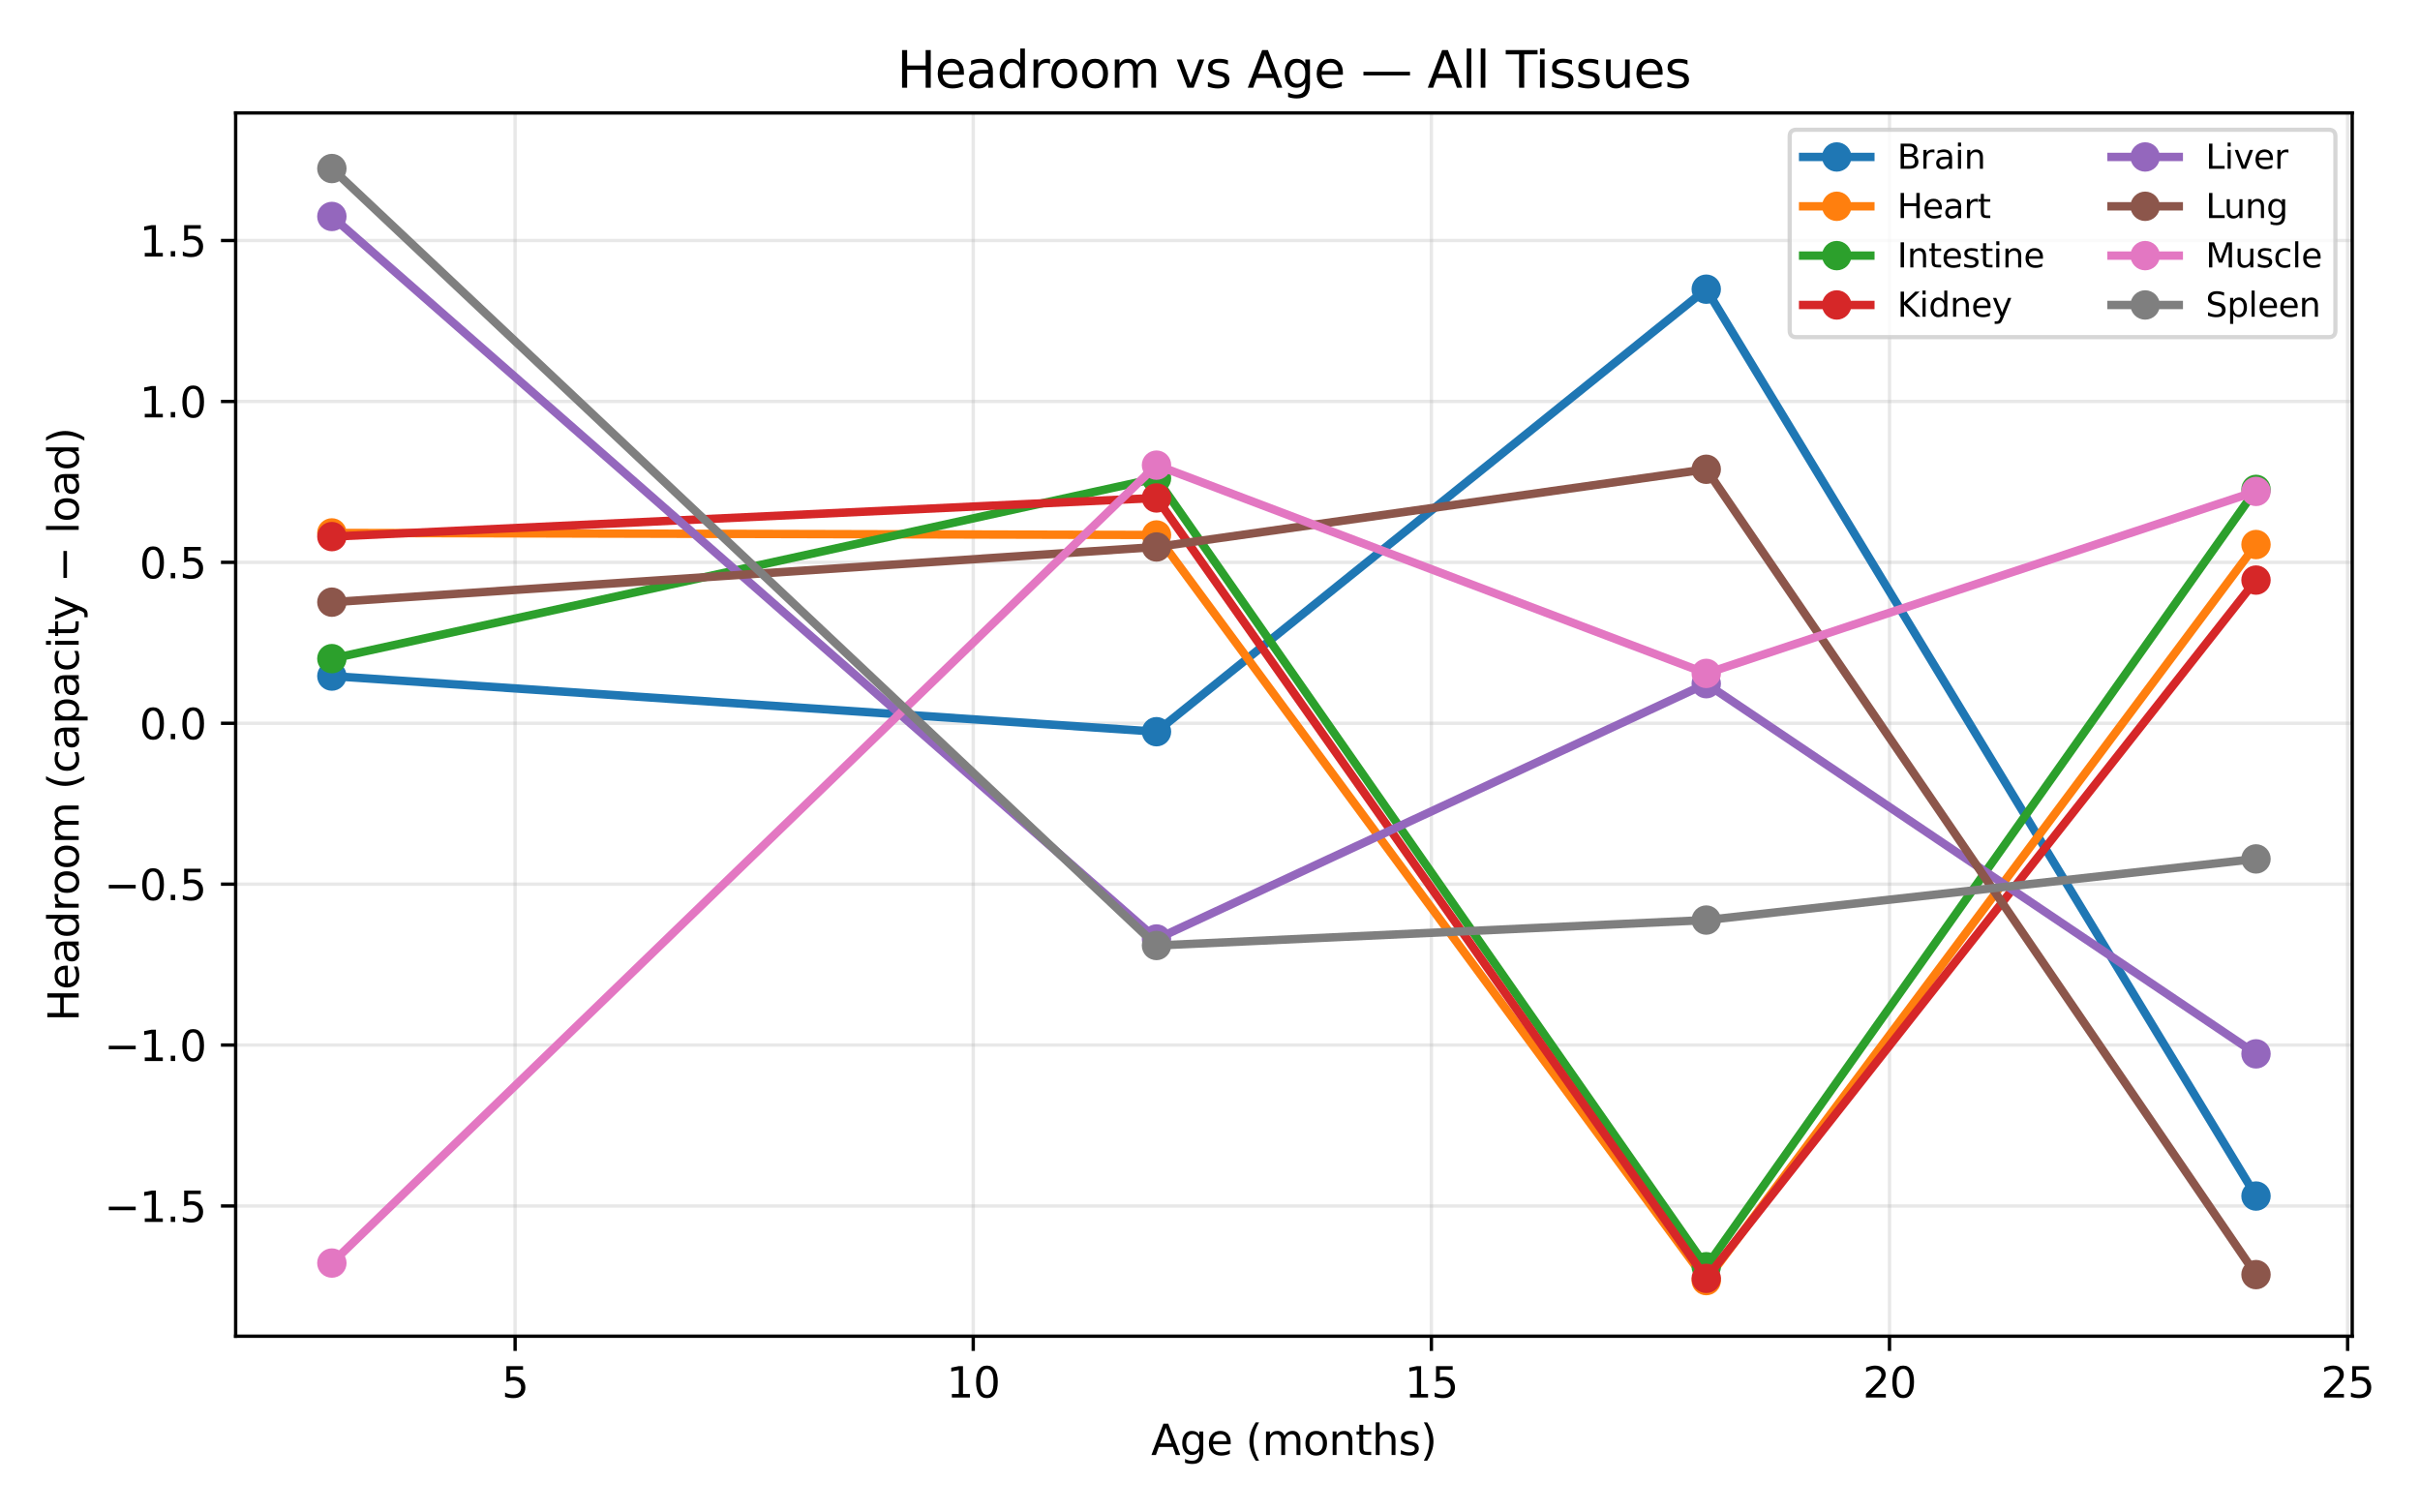 <?xml version="1.0" encoding="utf-8" standalone="no"?>
<!DOCTYPE svg PUBLIC "-//W3C//DTD SVG 1.1//EN"
  "http://www.w3.org/Graphics/SVG/1.1/DTD/svg11.dtd">
<svg xmlns:xlink="http://www.w3.org/1999/xlink" width="576pt" height="360pt" viewBox="0 0 576 360" xmlns="http://www.w3.org/2000/svg" version="1.1">
 <defs>
  <style type="text/css">*{stroke-linejoin: round; stroke-linecap: butt}</style>
 </defs>
 <g id="figure_1">
  <g id="patch_1">
   <path d="M 0 360 
L 576 360 
L 576 0 
L 0 0 
z
" style="fill: #ffffff"/>
  </g>
  <g id="axes_1">
   <g id="patch_2">
    <path d="M 56.09 318.04 
L 559.866 318.04 
L 559.866 26.88 
L 56.09 26.88 
z
" style="fill: #ffffff"/>
   </g>
   <g id="matplotlib.axis_1">
    <g id="xtick_1">
     <g id="line2d_1">
      <path d="M 122.606 318.04 
L 122.606 26.88 
" clip-path="url(#p815ab20f90)" style="fill: none; stroke: #b0b0b0; stroke-opacity: 0.3; stroke-width: 0.8; stroke-linecap: square"/>
     </g>
     <g id="line2d_2">
      <defs>
       <path id="m8feab814a3" d="M 0 0 
L 0 3.5 
" style="stroke: #000000; stroke-width: 0.8"/>
      </defs>
      <g>
       <use xlink:href="#m8feab814a3" x="122.606" y="318.04" style="stroke: #000000; stroke-width: 0.8"/>
      </g>
     </g>
     <g id="text_1">
      <!-- 5 -->
      <g transform="translate(119.425 332.638) scale(0.1 -0.1)">
       <defs>
        <path id="DejaVuSans-35" d="M 691 4666 
L 3169 4666 
L 3169 4134 
L 1269 4134 
L 1269 2991 
Q 1406 3038 1543 3061 
Q 1681 3084 1819 3084 
Q 2600 3084 3056 2656 
Q 3513 2228 3513 1497 
Q 3513 744 3044 326 
Q 2575 -91 1722 -91 
Q 1428 -91 1123 -41 
Q 819 9 494 109 
L 494 744 
Q 775 591 1075 516 
Q 1375 441 1709 441 
Q 2250 441 2565 725 
Q 2881 1009 2881 1497 
Q 2881 1984 2565 2268 
Q 2250 2553 1709 2553 
Q 1456 2553 1204 2497 
Q 953 2441 691 2322 
L 691 4666 
z
" transform="scale(0.016)"/>
       </defs>
       <use xlink:href="#DejaVuSans-35"/>
      </g>
     </g>
    </g>
    <g id="xtick_2">
     <g id="line2d_3">
      <path d="M 231.648 318.04 
L 231.648 26.88 
" clip-path="url(#p815ab20f90)" style="fill: none; stroke: #b0b0b0; stroke-opacity: 0.3; stroke-width: 0.8; stroke-linecap: square"/>
     </g>
     <g id="line2d_4">
      <g>
       <use xlink:href="#m8feab814a3" x="231.648" y="318.04" style="stroke: #000000; stroke-width: 0.8"/>
      </g>
     </g>
     <g id="text_2">
      <!-- 10 -->
      <g transform="translate(225.286 332.638) scale(0.1 -0.1)">
       <defs>
        <path id="DejaVuSans-31" d="M 794 531 
L 1825 531 
L 1825 4091 
L 703 3866 
L 703 4441 
L 1819 4666 
L 2450 4666 
L 2450 531 
L 3481 531 
L 3481 0 
L 794 0 
L 794 531 
z
" transform="scale(0.016)"/>
        <path id="DejaVuSans-30" d="M 2034 4250 
Q 1547 4250 1301 3770 
Q 1056 3291 1056 2328 
Q 1056 1369 1301 889 
Q 1547 409 2034 409 
Q 2525 409 2770 889 
Q 3016 1369 3016 2328 
Q 3016 3291 2770 3770 
Q 2525 4250 2034 4250 
z
M 2034 4750 
Q 2819 4750 3233 4129 
Q 3647 3509 3647 2328 
Q 3647 1150 3233 529 
Q 2819 -91 2034 -91 
Q 1250 -91 836 529 
Q 422 1150 422 2328 
Q 422 3509 836 4129 
Q 1250 4750 2034 4750 
z
" transform="scale(0.016)"/>
       </defs>
       <use xlink:href="#DejaVuSans-31"/>
       <use xlink:href="#DejaVuSans-30" transform="translate(63.623 0)"/>
      </g>
     </g>
    </g>
    <g id="xtick_3">
     <g id="line2d_5">
      <path d="M 340.691 318.04 
L 340.691 26.88 
" clip-path="url(#p815ab20f90)" style="fill: none; stroke: #b0b0b0; stroke-opacity: 0.3; stroke-width: 0.8; stroke-linecap: square"/>
     </g>
     <g id="line2d_6">
      <g>
       <use xlink:href="#m8feab814a3" x="340.691" y="318.04" style="stroke: #000000; stroke-width: 0.8"/>
      </g>
     </g>
     <g id="text_3">
      <!-- 15 -->
      <g transform="translate(334.328 332.638) scale(0.1 -0.1)">
       <use xlink:href="#DejaVuSans-31"/>
       <use xlink:href="#DejaVuSans-35" transform="translate(63.623 0)"/>
      </g>
     </g>
    </g>
    <g id="xtick_4">
     <g id="line2d_7">
      <path d="M 449.733 318.04 
L 449.733 26.88 
" clip-path="url(#p815ab20f90)" style="fill: none; stroke: #b0b0b0; stroke-opacity: 0.3; stroke-width: 0.8; stroke-linecap: square"/>
     </g>
     <g id="line2d_8">
      <g>
       <use xlink:href="#m8feab814a3" x="449.733" y="318.04" style="stroke: #000000; stroke-width: 0.8"/>
      </g>
     </g>
     <g id="text_4">
      <!-- 20 -->
      <g transform="translate(443.371 332.638) scale(0.1 -0.1)">
       <defs>
        <path id="DejaVuSans-32" d="M 1228 531 
L 3431 531 
L 3431 0 
L 469 0 
L 469 531 
Q 828 903 1448 1529 
Q 2069 2156 2228 2338 
Q 2531 2678 2651 2914 
Q 2772 3150 2772 3378 
Q 2772 3750 2511 3984 
Q 2250 4219 1831 4219 
Q 1534 4219 1204 4116 
Q 875 4013 500 3803 
L 500 4441 
Q 881 4594 1212 4672 
Q 1544 4750 1819 4750 
Q 2544 4750 2975 4387 
Q 3406 4025 3406 3419 
Q 3406 3131 3298 2873 
Q 3191 2616 2906 2266 
Q 2828 2175 2409 1742 
Q 1991 1309 1228 531 
z
" transform="scale(0.016)"/>
       </defs>
       <use xlink:href="#DejaVuSans-32"/>
       <use xlink:href="#DejaVuSans-30" transform="translate(63.623 0)"/>
      </g>
     </g>
    </g>
    <g id="xtick_5">
     <g id="line2d_9">
      <path d="M 558.776 318.04 
L 558.776 26.88 
" clip-path="url(#p815ab20f90)" style="fill: none; stroke: #b0b0b0; stroke-opacity: 0.3; stroke-width: 0.8; stroke-linecap: square"/>
     </g>
     <g id="line2d_10">
      <g>
       <use xlink:href="#m8feab814a3" x="558.776" y="318.04" style="stroke: #000000; stroke-width: 0.8"/>
      </g>
     </g>
     <g id="text_5">
      <!-- 25 -->
      <g transform="translate(552.413 332.638) scale(0.1 -0.1)">
       <use xlink:href="#DejaVuSans-32"/>
       <use xlink:href="#DejaVuSans-35" transform="translate(63.623 0)"/>
      </g>
     </g>
    </g>
    <g id="text_6">
     <!-- Age (months) -->
     <g transform="translate(273.984 346.317) scale(0.1 -0.1)">
      <defs>
       <path id="DejaVuSans-41" d="M 2188 4044 
L 1331 1722 
L 3047 1722 
L 2188 4044 
z
M 1831 4666 
L 2547 4666 
L 4325 0 
L 3669 0 
L 3244 1197 
L 1141 1197 
L 716 0 
L 50 0 
L 1831 4666 
z
" transform="scale(0.016)"/>
       <path id="DejaVuSans-67" d="M 2906 1791 
Q 2906 2416 2648 2759 
Q 2391 3103 1925 3103 
Q 1463 3103 1205 2759 
Q 947 2416 947 1791 
Q 947 1169 1205 825 
Q 1463 481 1925 481 
Q 2391 481 2648 825 
Q 2906 1169 2906 1791 
z
M 3481 434 
Q 3481 -459 3084 -895 
Q 2688 -1331 1869 -1331 
Q 1566 -1331 1297 -1286 
Q 1028 -1241 775 -1147 
L 775 -588 
Q 1028 -725 1275 -790 
Q 1522 -856 1778 -856 
Q 2344 -856 2625 -561 
Q 2906 -266 2906 331 
L 2906 616 
Q 2728 306 2450 153 
Q 2172 0 1784 0 
Q 1141 0 747 490 
Q 353 981 353 1791 
Q 353 2603 747 3093 
Q 1141 3584 1784 3584 
Q 2172 3584 2450 3431 
Q 2728 3278 2906 2969 
L 2906 3500 
L 3481 3500 
L 3481 434 
z
" transform="scale(0.016)"/>
       <path id="DejaVuSans-65" d="M 3597 1894 
L 3597 1613 
L 953 1613 
Q 991 1019 1311 708 
Q 1631 397 2203 397 
Q 2534 397 2845 478 
Q 3156 559 3463 722 
L 3463 178 
Q 3153 47 2828 -22 
Q 2503 -91 2169 -91 
Q 1331 -91 842 396 
Q 353 884 353 1716 
Q 353 2575 817 3079 
Q 1281 3584 2069 3584 
Q 2775 3584 3186 3129 
Q 3597 2675 3597 1894 
z
M 3022 2063 
Q 3016 2534 2758 2815 
Q 2500 3097 2075 3097 
Q 1594 3097 1305 2825 
Q 1016 2553 972 2059 
L 3022 2063 
z
" transform="scale(0.016)"/>
       <path id="DejaVuSans-20" transform="scale(0.016)"/>
       <path id="DejaVuSans-28" d="M 1984 4856 
Q 1566 4138 1362 3434 
Q 1159 2731 1159 2009 
Q 1159 1288 1364 580 
Q 1569 -128 1984 -844 
L 1484 -844 
Q 1016 -109 783 600 
Q 550 1309 550 2009 
Q 550 2706 781 3412 
Q 1013 4119 1484 4856 
L 1984 4856 
z
" transform="scale(0.016)"/>
       <path id="DejaVuSans-6d" d="M 3328 2828 
Q 3544 3216 3844 3400 
Q 4144 3584 4550 3584 
Q 5097 3584 5394 3201 
Q 5691 2819 5691 2113 
L 5691 0 
L 5113 0 
L 5113 2094 
Q 5113 2597 4934 2840 
Q 4756 3084 4391 3084 
Q 3944 3084 3684 2787 
Q 3425 2491 3425 1978 
L 3425 0 
L 2847 0 
L 2847 2094 
Q 2847 2600 2669 2842 
Q 2491 3084 2119 3084 
Q 1678 3084 1418 2786 
Q 1159 2488 1159 1978 
L 1159 0 
L 581 0 
L 581 3500 
L 1159 3500 
L 1159 2956 
Q 1356 3278 1631 3431 
Q 1906 3584 2284 3584 
Q 2666 3584 2933 3390 
Q 3200 3197 3328 2828 
z
" transform="scale(0.016)"/>
       <path id="DejaVuSans-6f" d="M 1959 3097 
Q 1497 3097 1228 2736 
Q 959 2375 959 1747 
Q 959 1119 1226 758 
Q 1494 397 1959 397 
Q 2419 397 2687 759 
Q 2956 1122 2956 1747 
Q 2956 2369 2687 2733 
Q 2419 3097 1959 3097 
z
M 1959 3584 
Q 2709 3584 3137 3096 
Q 3566 2609 3566 1747 
Q 3566 888 3137 398 
Q 2709 -91 1959 -91 
Q 1206 -91 779 398 
Q 353 888 353 1747 
Q 353 2609 779 3096 
Q 1206 3584 1959 3584 
z
" transform="scale(0.016)"/>
       <path id="DejaVuSans-6e" d="M 3513 2113 
L 3513 0 
L 2938 0 
L 2938 2094 
Q 2938 2591 2744 2837 
Q 2550 3084 2163 3084 
Q 1697 3084 1428 2787 
Q 1159 2491 1159 1978 
L 1159 0 
L 581 0 
L 581 3500 
L 1159 3500 
L 1159 2956 
Q 1366 3272 1645 3428 
Q 1925 3584 2291 3584 
Q 2894 3584 3203 3211 
Q 3513 2838 3513 2113 
z
" transform="scale(0.016)"/>
       <path id="DejaVuSans-74" d="M 1172 4494 
L 1172 3500 
L 2356 3500 
L 2356 3053 
L 1172 3053 
L 1172 1153 
Q 1172 725 1289 603 
Q 1406 481 1766 481 
L 2356 481 
L 2356 0 
L 1766 0 
Q 1100 0 847 248 
Q 594 497 594 1153 
L 594 3053 
L 172 3053 
L 172 3500 
L 594 3500 
L 594 4494 
L 1172 4494 
z
" transform="scale(0.016)"/>
       <path id="DejaVuSans-68" d="M 3513 2113 
L 3513 0 
L 2938 0 
L 2938 2094 
Q 2938 2591 2744 2837 
Q 2550 3084 2163 3084 
Q 1697 3084 1428 2787 
Q 1159 2491 1159 1978 
L 1159 0 
L 581 0 
L 581 4863 
L 1159 4863 
L 1159 2956 
Q 1366 3272 1645 3428 
Q 1925 3584 2291 3584 
Q 2894 3584 3203 3211 
Q 3513 2838 3513 2113 
z
" transform="scale(0.016)"/>
       <path id="DejaVuSans-73" d="M 2834 3397 
L 2834 2853 
Q 2591 2978 2328 3040 
Q 2066 3103 1784 3103 
Q 1356 3103 1142 2972 
Q 928 2841 928 2578 
Q 928 2378 1081 2264 
Q 1234 2150 1697 2047 
L 1894 2003 
Q 2506 1872 2764 1633 
Q 3022 1394 3022 966 
Q 3022 478 2636 193 
Q 2250 -91 1575 -91 
Q 1294 -91 989 -36 
Q 684 19 347 128 
L 347 722 
Q 666 556 975 473 
Q 1284 391 1588 391 
Q 1994 391 2212 530 
Q 2431 669 2431 922 
Q 2431 1156 2273 1281 
Q 2116 1406 1581 1522 
L 1381 1569 
Q 847 1681 609 1914 
Q 372 2147 372 2553 
Q 372 3047 722 3315 
Q 1072 3584 1716 3584 
Q 2034 3584 2315 3537 
Q 2597 3491 2834 3397 
z
" transform="scale(0.016)"/>
       <path id="DejaVuSans-29" d="M 513 4856 
L 1013 4856 
Q 1481 4119 1714 3412 
Q 1947 2706 1947 2009 
Q 1947 1309 1714 600 
Q 1481 -109 1013 -844 
L 513 -844 
Q 928 -128 1133 580 
Q 1338 1288 1338 2009 
Q 1338 2731 1133 3434 
Q 928 4138 513 4856 
z
" transform="scale(0.016)"/>
      </defs>
      <use xlink:href="#DejaVuSans-41"/>
      <use xlink:href="#DejaVuSans-67" transform="translate(68.408 0)"/>
      <use xlink:href="#DejaVuSans-65" transform="translate(131.885 0)"/>
      <use xlink:href="#DejaVuSans-20" transform="translate(193.408 0)"/>
      <use xlink:href="#DejaVuSans-28" transform="translate(225.195 0)"/>
      <use xlink:href="#DejaVuSans-6d" transform="translate(264.209 0)"/>
      <use xlink:href="#DejaVuSans-6f" transform="translate(361.621 0)"/>
      <use xlink:href="#DejaVuSans-6e" transform="translate(422.803 0)"/>
      <use xlink:href="#DejaVuSans-74" transform="translate(486.182 0)"/>
      <use xlink:href="#DejaVuSans-68" transform="translate(525.391 0)"/>
      <use xlink:href="#DejaVuSans-73" transform="translate(588.77 0)"/>
      <use xlink:href="#DejaVuSans-29" transform="translate(640.869 0)"/>
     </g>
    </g>
   </g>
   <g id="matplotlib.axis_2">
    <g id="ytick_1">
     <g id="line2d_11">
      <path d="M 56.09 287.043 
L 559.866 287.043 
" clip-path="url(#p815ab20f90)" style="fill: none; stroke: #b0b0b0; stroke-opacity: 0.3; stroke-width: 0.8; stroke-linecap: square"/>
     </g>
     <g id="line2d_12">
      <defs>
       <path id="m277695965d" d="M 0 0 
L -3.5 0 
" style="stroke: #000000; stroke-width: 0.8"/>
      </defs>
      <g>
       <use xlink:href="#m277695965d" x="56.09" y="287.043" style="stroke: #000000; stroke-width: 0.8"/>
      </g>
     </g>
     <g id="text_7">
      <!-- −1.5 -->
      <g transform="translate(24.807 290.843) scale(0.1 -0.1)">
       <defs>
        <path id="DejaVuSans-2212" d="M 678 2272 
L 4684 2272 
L 4684 1741 
L 678 1741 
L 678 2272 
z
" transform="scale(0.016)"/>
        <path id="DejaVuSans-2e" d="M 684 794 
L 1344 794 
L 1344 0 
L 684 0 
L 684 794 
z
" transform="scale(0.016)"/>
       </defs>
       <use xlink:href="#DejaVuSans-2212"/>
       <use xlink:href="#DejaVuSans-31" transform="translate(83.789 0)"/>
       <use xlink:href="#DejaVuSans-2e" transform="translate(147.412 0)"/>
       <use xlink:href="#DejaVuSans-35" transform="translate(179.199 0)"/>
      </g>
     </g>
    </g>
    <g id="ytick_2">
     <g id="line2d_13">
      <path d="M 56.09 248.745 
L 559.866 248.745 
" clip-path="url(#p815ab20f90)" style="fill: none; stroke: #b0b0b0; stroke-opacity: 0.3; stroke-width: 0.8; stroke-linecap: square"/>
     </g>
     <g id="line2d_14">
      <g>
       <use xlink:href="#m277695965d" x="56.09" y="248.745" style="stroke: #000000; stroke-width: 0.8"/>
      </g>
     </g>
     <g id="text_8">
      <!-- −1.0 -->
      <g transform="translate(24.807 252.544) scale(0.1 -0.1)">
       <use xlink:href="#DejaVuSans-2212"/>
       <use xlink:href="#DejaVuSans-31" transform="translate(83.789 0)"/>
       <use xlink:href="#DejaVuSans-2e" transform="translate(147.412 0)"/>
       <use xlink:href="#DejaVuSans-30" transform="translate(179.199 0)"/>
      </g>
     </g>
    </g>
    <g id="ytick_3">
     <g id="line2d_15">
      <path d="M 56.09 210.447 
L 559.866 210.447 
" clip-path="url(#p815ab20f90)" style="fill: none; stroke: #b0b0b0; stroke-opacity: 0.3; stroke-width: 0.8; stroke-linecap: square"/>
     </g>
     <g id="line2d_16">
      <g>
       <use xlink:href="#m277695965d" x="56.09" y="210.447" style="stroke: #000000; stroke-width: 0.8"/>
      </g>
     </g>
     <g id="text_9">
      <!-- −0.5 -->
      <g transform="translate(24.807 214.246) scale(0.1 -0.1)">
       <use xlink:href="#DejaVuSans-2212"/>
       <use xlink:href="#DejaVuSans-30" transform="translate(83.789 0)"/>
       <use xlink:href="#DejaVuSans-2e" transform="translate(147.412 0)"/>
       <use xlink:href="#DejaVuSans-35" transform="translate(179.199 0)"/>
      </g>
     </g>
    </g>
    <g id="ytick_4">
     <g id="line2d_17">
      <path d="M 56.09 172.148 
L 559.866 172.148 
" clip-path="url(#p815ab20f90)" style="fill: none; stroke: #b0b0b0; stroke-opacity: 0.3; stroke-width: 0.8; stroke-linecap: square"/>
     </g>
     <g id="line2d_18">
      <g>
       <use xlink:href="#m277695965d" x="56.09" y="172.148" style="stroke: #000000; stroke-width: 0.8"/>
      </g>
     </g>
     <g id="text_10">
      <!-- 0.0 -->
      <g transform="translate(33.187 175.948) scale(0.1 -0.1)">
       <use xlink:href="#DejaVuSans-30"/>
       <use xlink:href="#DejaVuSans-2e" transform="translate(63.623 0)"/>
       <use xlink:href="#DejaVuSans-30" transform="translate(95.41 0)"/>
      </g>
     </g>
    </g>
    <g id="ytick_5">
     <g id="line2d_19">
      <path d="M 56.09 133.85 
L 559.866 133.85 
" clip-path="url(#p815ab20f90)" style="fill: none; stroke: #b0b0b0; stroke-opacity: 0.3; stroke-width: 0.8; stroke-linecap: square"/>
     </g>
     <g id="line2d_20">
      <g>
       <use xlink:href="#m277695965d" x="56.09" y="133.85" style="stroke: #000000; stroke-width: 0.8"/>
      </g>
     </g>
     <g id="text_11">
      <!-- 0.5 -->
      <g transform="translate(33.187 137.649) scale(0.1 -0.1)">
       <use xlink:href="#DejaVuSans-30"/>
       <use xlink:href="#DejaVuSans-2e" transform="translate(63.623 0)"/>
       <use xlink:href="#DejaVuSans-35" transform="translate(95.41 0)"/>
      </g>
     </g>
    </g>
    <g id="ytick_6">
     <g id="line2d_21">
      <path d="M 56.09 95.552 
L 559.866 95.552 
" clip-path="url(#p815ab20f90)" style="fill: none; stroke: #b0b0b0; stroke-opacity: 0.3; stroke-width: 0.8; stroke-linecap: square"/>
     </g>
     <g id="line2d_22">
      <g>
       <use xlink:href="#m277695965d" x="56.09" y="95.552" style="stroke: #000000; stroke-width: 0.8"/>
      </g>
     </g>
     <g id="text_12">
      <!-- 1.0 -->
      <g transform="translate(33.187 99.351) scale(0.1 -0.1)">
       <use xlink:href="#DejaVuSans-31"/>
       <use xlink:href="#DejaVuSans-2e" transform="translate(63.623 0)"/>
       <use xlink:href="#DejaVuSans-30" transform="translate(95.41 0)"/>
      </g>
     </g>
    </g>
    <g id="ytick_7">
     <g id="line2d_23">
      <path d="M 56.09 57.253 
L 559.866 57.253 
" clip-path="url(#p815ab20f90)" style="fill: none; stroke: #b0b0b0; stroke-opacity: 0.3; stroke-width: 0.8; stroke-linecap: square"/>
     </g>
     <g id="line2d_24">
      <g>
       <use xlink:href="#m277695965d" x="56.09" y="57.253" style="stroke: #000000; stroke-width: 0.8"/>
      </g>
     </g>
     <g id="text_13">
      <!-- 1.5 -->
      <g transform="translate(33.187 61.052) scale(0.1 -0.1)">
       <use xlink:href="#DejaVuSans-31"/>
       <use xlink:href="#DejaVuSans-2e" transform="translate(63.623 0)"/>
       <use xlink:href="#DejaVuSans-35" transform="translate(95.41 0)"/>
      </g>
     </g>
    </g>
    <g id="text_14">
     <!-- Headroom (capacity − load) -->
     <g transform="translate(18.727 243.122) rotate(-90) scale(0.1 -0.1)">
      <defs>
       <path id="DejaVuSans-48" d="M 628 4666 
L 1259 4666 
L 1259 2753 
L 3553 2753 
L 3553 4666 
L 4184 4666 
L 4184 0 
L 3553 0 
L 3553 2222 
L 1259 2222 
L 1259 0 
L 628 0 
L 628 4666 
z
" transform="scale(0.016)"/>
       <path id="DejaVuSans-61" d="M 2194 1759 
Q 1497 1759 1228 1600 
Q 959 1441 959 1056 
Q 959 750 1161 570 
Q 1363 391 1709 391 
Q 2188 391 2477 730 
Q 2766 1069 2766 1631 
L 2766 1759 
L 2194 1759 
z
M 3341 1997 
L 3341 0 
L 2766 0 
L 2766 531 
Q 2569 213 2275 61 
Q 1981 -91 1556 -91 
Q 1019 -91 701 211 
Q 384 513 384 1019 
Q 384 1609 779 1909 
Q 1175 2209 1959 2209 
L 2766 2209 
L 2766 2266 
Q 2766 2663 2505 2880 
Q 2244 3097 1772 3097 
Q 1472 3097 1187 3025 
Q 903 2953 641 2809 
L 641 3341 
Q 956 3463 1253 3523 
Q 1550 3584 1831 3584 
Q 2591 3584 2966 3190 
Q 3341 2797 3341 1997 
z
" transform="scale(0.016)"/>
       <path id="DejaVuSans-64" d="M 2906 2969 
L 2906 4863 
L 3481 4863 
L 3481 0 
L 2906 0 
L 2906 525 
Q 2725 213 2448 61 
Q 2172 -91 1784 -91 
Q 1150 -91 751 415 
Q 353 922 353 1747 
Q 353 2572 751 3078 
Q 1150 3584 1784 3584 
Q 2172 3584 2448 3432 
Q 2725 3281 2906 2969 
z
M 947 1747 
Q 947 1113 1208 752 
Q 1469 391 1925 391 
Q 2381 391 2643 752 
Q 2906 1113 2906 1747 
Q 2906 2381 2643 2742 
Q 2381 3103 1925 3103 
Q 1469 3103 1208 2742 
Q 947 2381 947 1747 
z
" transform="scale(0.016)"/>
       <path id="DejaVuSans-72" d="M 2631 2963 
Q 2534 3019 2420 3045 
Q 2306 3072 2169 3072 
Q 1681 3072 1420 2755 
Q 1159 2438 1159 1844 
L 1159 0 
L 581 0 
L 581 3500 
L 1159 3500 
L 1159 2956 
Q 1341 3275 1631 3429 
Q 1922 3584 2338 3584 
Q 2397 3584 2469 3576 
Q 2541 3569 2628 3553 
L 2631 2963 
z
" transform="scale(0.016)"/>
       <path id="DejaVuSans-63" d="M 3122 3366 
L 3122 2828 
Q 2878 2963 2633 3030 
Q 2388 3097 2138 3097 
Q 1578 3097 1268 2742 
Q 959 2388 959 1747 
Q 959 1106 1268 751 
Q 1578 397 2138 397 
Q 2388 397 2633 464 
Q 2878 531 3122 666 
L 3122 134 
Q 2881 22 2623 -34 
Q 2366 -91 2075 -91 
Q 1284 -91 818 406 
Q 353 903 353 1747 
Q 353 2603 823 3093 
Q 1294 3584 2113 3584 
Q 2378 3584 2631 3529 
Q 2884 3475 3122 3366 
z
" transform="scale(0.016)"/>
       <path id="DejaVuSans-70" d="M 1159 525 
L 1159 -1331 
L 581 -1331 
L 581 3500 
L 1159 3500 
L 1159 2969 
Q 1341 3281 1617 3432 
Q 1894 3584 2278 3584 
Q 2916 3584 3314 3078 
Q 3713 2572 3713 1747 
Q 3713 922 3314 415 
Q 2916 -91 2278 -91 
Q 1894 -91 1617 61 
Q 1341 213 1159 525 
z
M 3116 1747 
Q 3116 2381 2855 2742 
Q 2594 3103 2138 3103 
Q 1681 3103 1420 2742 
Q 1159 2381 1159 1747 
Q 1159 1113 1420 752 
Q 1681 391 2138 391 
Q 2594 391 2855 752 
Q 3116 1113 3116 1747 
z
" transform="scale(0.016)"/>
       <path id="DejaVuSans-69" d="M 603 3500 
L 1178 3500 
L 1178 0 
L 603 0 
L 603 3500 
z
M 603 4863 
L 1178 4863 
L 1178 4134 
L 603 4134 
L 603 4863 
z
" transform="scale(0.016)"/>
       <path id="DejaVuSans-79" d="M 2059 -325 
Q 1816 -950 1584 -1140 
Q 1353 -1331 966 -1331 
L 506 -1331 
L 506 -850 
L 844 -850 
Q 1081 -850 1212 -737 
Q 1344 -625 1503 -206 
L 1606 56 
L 191 3500 
L 800 3500 
L 1894 763 
L 2988 3500 
L 3597 3500 
L 2059 -325 
z
" transform="scale(0.016)"/>
       <path id="DejaVuSans-6c" d="M 603 4863 
L 1178 4863 
L 1178 0 
L 603 0 
L 603 4863 
z
" transform="scale(0.016)"/>
      </defs>
      <use xlink:href="#DejaVuSans-48"/>
      <use xlink:href="#DejaVuSans-65" transform="translate(75.195 0)"/>
      <use xlink:href="#DejaVuSans-61" transform="translate(136.719 0)"/>
      <use xlink:href="#DejaVuSans-64" transform="translate(197.998 0)"/>
      <use xlink:href="#DejaVuSans-72" transform="translate(261.475 0)"/>
      <use xlink:href="#DejaVuSans-6f" transform="translate(300.338 0)"/>
      <use xlink:href="#DejaVuSans-6f" transform="translate(361.52 0)"/>
      <use xlink:href="#DejaVuSans-6d" transform="translate(422.701 0)"/>
      <use xlink:href="#DejaVuSans-20" transform="translate(520.113 0)"/>
      <use xlink:href="#DejaVuSans-28" transform="translate(551.9 0)"/>
      <use xlink:href="#DejaVuSans-63" transform="translate(590.914 0)"/>
      <use xlink:href="#DejaVuSans-61" transform="translate(645.895 0)"/>
      <use xlink:href="#DejaVuSans-70" transform="translate(707.174 0)"/>
      <use xlink:href="#DejaVuSans-61" transform="translate(770.65 0)"/>
      <use xlink:href="#DejaVuSans-63" transform="translate(831.93 0)"/>
      <use xlink:href="#DejaVuSans-69" transform="translate(886.91 0)"/>
      <use xlink:href="#DejaVuSans-74" transform="translate(914.693 0)"/>
      <use xlink:href="#DejaVuSans-79" transform="translate(953.902 0)"/>
      <use xlink:href="#DejaVuSans-20" transform="translate(1013.082 0)"/>
      <use xlink:href="#DejaVuSans-2212" transform="translate(1044.869 0)"/>
      <use xlink:href="#DejaVuSans-20" transform="translate(1128.658 0)"/>
      <use xlink:href="#DejaVuSans-6c" transform="translate(1160.445 0)"/>
      <use xlink:href="#DejaVuSans-6f" transform="translate(1188.229 0)"/>
      <use xlink:href="#DejaVuSans-61" transform="translate(1249.41 0)"/>
      <use xlink:href="#DejaVuSans-64" transform="translate(1310.689 0)"/>
      <use xlink:href="#DejaVuSans-29" transform="translate(1374.166 0)"/>
     </g>
    </g>
   </g>
   <g id="line2d_25">
    <path d="M 78.989 160.918 
L 275.265 174.159 
L 406.116 68.833 
L 536.967 284.683 
" clip-path="url(#p815ab20f90)" style="fill: none; stroke: #1f77b4; stroke-width: 2; stroke-linecap: square"/>
    <defs>
     <path id="m4e8764e680" d="M 0 3 
C 0.796 3 1.559 2.684 2.121 2.121 
C 2.684 1.559 3 0.796 3 0 
C 3 -0.796 2.684 -1.559 2.121 -2.121 
C 1.559 -2.684 0.796 -3 0 -3 
C -0.796 -3 -1.559 -2.684 -2.121 -2.121 
C -2.684 -1.559 -3 -0.796 -3 0 
C -3 0.796 -2.684 1.559 -2.121 2.121 
C -1.559 2.684 -0.796 3 0 3 
z
" style="stroke: #1f77b4"/>
    </defs>
    <g clip-path="url(#p815ab20f90)">
     <use xlink:href="#m4e8764e680" x="78.989" y="160.918" style="fill: #1f77b4; stroke: #1f77b4"/>
     <use xlink:href="#m4e8764e680" x="275.265" y="174.159" style="fill: #1f77b4; stroke: #1f77b4"/>
     <use xlink:href="#m4e8764e680" x="406.116" y="68.833" style="fill: #1f77b4; stroke: #1f77b4"/>
     <use xlink:href="#m4e8764e680" x="536.967" y="284.683" style="fill: #1f77b4; stroke: #1f77b4"/>
    </g>
   </g>
   <g id="line2d_26">
    <path d="M 78.989 126.846 
L 275.265 127.331 
L 406.116 304.805 
L 536.967 129.611 
" clip-path="url(#p815ab20f90)" style="fill: none; stroke: #ff7f0e; stroke-width: 2; stroke-linecap: square"/>
    <defs>
     <path id="mcf414b400d" d="M 0 3 
C 0.796 3 1.559 2.684 2.121 2.121 
C 2.684 1.559 3 0.796 3 0 
C 3 -0.796 2.684 -1.559 2.121 -2.121 
C 1.559 -2.684 0.796 -3 0 -3 
C -0.796 -3 -1.559 -2.684 -2.121 -2.121 
C -2.684 -1.559 -3 -0.796 -3 0 
C -3 0.796 -2.684 1.559 -2.121 2.121 
C -1.559 2.684 -0.796 3 0 3 
z
" style="stroke: #ff7f0e"/>
    </defs>
    <g clip-path="url(#p815ab20f90)">
     <use xlink:href="#mcf414b400d" x="78.989" y="126.846" style="fill: #ff7f0e; stroke: #ff7f0e"/>
     <use xlink:href="#mcf414b400d" x="275.265" y="127.331" style="fill: #ff7f0e; stroke: #ff7f0e"/>
     <use xlink:href="#mcf414b400d" x="406.116" y="304.805" style="fill: #ff7f0e; stroke: #ff7f0e"/>
     <use xlink:href="#mcf414b400d" x="536.967" y="129.611" style="fill: #ff7f0e; stroke: #ff7f0e"/>
    </g>
   </g>
   <g id="line2d_27">
    <path d="M 78.989 156.768 
L 275.265 113.836 
L 406.116 301.504 
L 536.967 116.485 
" clip-path="url(#p815ab20f90)" style="fill: none; stroke: #2ca02c; stroke-width: 2; stroke-linecap: square"/>
    <defs>
     <path id="m264f3f86f5" d="M 0 3 
C 0.796 3 1.559 2.684 2.121 2.121 
C 2.684 1.559 3 0.796 3 0 
C 3 -0.796 2.684 -1.559 2.121 -2.121 
C 1.559 -2.684 0.796 -3 0 -3 
C -0.796 -3 -1.559 -2.684 -2.121 -2.121 
C -2.684 -1.559 -3 -0.796 -3 0 
C -3 0.796 -2.684 1.559 -2.121 2.121 
C -1.559 2.684 -0.796 3 0 3 
z
" style="stroke: #2ca02c"/>
    </defs>
    <g clip-path="url(#p815ab20f90)">
     <use xlink:href="#m264f3f86f5" x="78.989" y="156.768" style="fill: #2ca02c; stroke: #2ca02c"/>
     <use xlink:href="#m264f3f86f5" x="275.265" y="113.836" style="fill: #2ca02c; stroke: #2ca02c"/>
     <use xlink:href="#m264f3f86f5" x="406.116" y="301.504" style="fill: #2ca02c; stroke: #2ca02c"/>
     <use xlink:href="#m264f3f86f5" x="536.967" y="116.485" style="fill: #2ca02c; stroke: #2ca02c"/>
    </g>
   </g>
   <g id="line2d_28">
    <path d="M 78.989 127.723 
L 275.265 118.524 
L 406.116 304.276 
L 536.967 138.07 
" clip-path="url(#p815ab20f90)" style="fill: none; stroke: #d62728; stroke-width: 2; stroke-linecap: square"/>
    <defs>
     <path id="mf403c9555b" d="M 0 3 
C 0.796 3 1.559 2.684 2.121 2.121 
C 2.684 1.559 3 0.796 3 0 
C 3 -0.796 2.684 -1.559 2.121 -2.121 
C 1.559 -2.684 0.796 -3 0 -3 
C -0.796 -3 -1.559 -2.684 -2.121 -2.121 
C -2.684 -1.559 -3 -0.796 -3 0 
C -3 0.796 -2.684 1.559 -2.121 2.121 
C -1.559 2.684 -0.796 3 0 3 
z
" style="stroke: #d62728"/>
    </defs>
    <g clip-path="url(#p815ab20f90)">
     <use xlink:href="#mf403c9555b" x="78.989" y="127.723" style="fill: #d62728; stroke: #d62728"/>
     <use xlink:href="#mf403c9555b" x="275.265" y="118.524" style="fill: #d62728; stroke: #d62728"/>
     <use xlink:href="#mf403c9555b" x="406.116" y="304.276" style="fill: #d62728; stroke: #d62728"/>
     <use xlink:href="#mf403c9555b" x="536.967" y="138.07" style="fill: #d62728; stroke: #d62728"/>
    </g>
   </g>
   <g id="line2d_29">
    <path d="M 78.989 51.523 
L 275.265 223.498 
L 406.116 162.732 
L 536.967 250.839 
" clip-path="url(#p815ab20f90)" style="fill: none; stroke: #9467bd; stroke-width: 2; stroke-linecap: square"/>
    <defs>
     <path id="m83c5cb39f0" d="M 0 3 
C 0.796 3 1.559 2.684 2.121 2.121 
C 2.684 1.559 3 0.796 3 0 
C 3 -0.796 2.684 -1.559 2.121 -2.121 
C 1.559 -2.684 0.796 -3 0 -3 
C -0.796 -3 -1.559 -2.684 -2.121 -2.121 
C -2.684 -1.559 -3 -0.796 -3 0 
C -3 0.796 -2.684 1.559 -2.121 2.121 
C -1.559 2.684 -0.796 3 0 3 
z
" style="stroke: #9467bd"/>
    </defs>
    <g clip-path="url(#p815ab20f90)">
     <use xlink:href="#m83c5cb39f0" x="78.989" y="51.523" style="fill: #9467bd; stroke: #9467bd"/>
     <use xlink:href="#m83c5cb39f0" x="275.265" y="223.498" style="fill: #9467bd; stroke: #9467bd"/>
     <use xlink:href="#m83c5cb39f0" x="406.116" y="162.732" style="fill: #9467bd; stroke: #9467bd"/>
     <use xlink:href="#m83c5cb39f0" x="536.967" y="250.839" style="fill: #9467bd; stroke: #9467bd"/>
    </g>
   </g>
   <g id="line2d_30">
    <path d="M 78.989 143.326 
L 275.265 130.189 
L 406.116 111.696 
L 536.967 303.383 
" clip-path="url(#p815ab20f90)" style="fill: none; stroke: #8c564b; stroke-width: 2; stroke-linecap: square"/>
    <defs>
     <path id="me9eab74083" d="M 0 3 
C 0.796 3 1.559 2.684 2.121 2.121 
C 2.684 1.559 3 0.796 3 0 
C 3 -0.796 2.684 -1.559 2.121 -2.121 
C 1.559 -2.684 0.796 -3 0 -3 
C -0.796 -3 -1.559 -2.684 -2.121 -2.121 
C -2.684 -1.559 -3 -0.796 -3 0 
C -3 0.796 -2.684 1.559 -2.121 2.121 
C -1.559 2.684 -0.796 3 0 3 
z
" style="stroke: #8c564b"/>
    </defs>
    <g clip-path="url(#p815ab20f90)">
     <use xlink:href="#me9eab74083" x="78.989" y="143.326" style="fill: #8c564b; stroke: #8c564b"/>
     <use xlink:href="#me9eab74083" x="275.265" y="130.189" style="fill: #8c564b; stroke: #8c564b"/>
     <use xlink:href="#me9eab74083" x="406.116" y="111.696" style="fill: #8c564b; stroke: #8c564b"/>
     <use xlink:href="#me9eab74083" x="536.967" y="303.383" style="fill: #8c564b; stroke: #8c564b"/>
    </g>
   </g>
   <g id="line2d_31">
    <path d="M 78.989 300.632 
L 275.265 110.712 
L 406.116 160.284 
L 536.967 116.965 
" clip-path="url(#p815ab20f90)" style="fill: none; stroke: #e377c2; stroke-width: 2; stroke-linecap: square"/>
    <defs>
     <path id="ma8ccff753d" d="M 0 3 
C 0.796 3 1.559 2.684 2.121 2.121 
C 2.684 1.559 3 0.796 3 0 
C 3 -0.796 2.684 -1.559 2.121 -2.121 
C 1.559 -2.684 0.796 -3 0 -3 
C -0.796 -3 -1.559 -2.684 -2.121 -2.121 
C -2.684 -1.559 -3 -0.796 -3 0 
C -3 0.796 -2.684 1.559 -2.121 2.121 
C -1.559 2.684 -0.796 3 0 3 
z
" style="stroke: #e377c2"/>
    </defs>
    <g clip-path="url(#p815ab20f90)">
     <use xlink:href="#ma8ccff753d" x="78.989" y="300.632" style="fill: #e377c2; stroke: #e377c2"/>
     <use xlink:href="#ma8ccff753d" x="275.265" y="110.712" style="fill: #e377c2; stroke: #e377c2"/>
     <use xlink:href="#ma8ccff753d" x="406.116" y="160.284" style="fill: #e377c2; stroke: #e377c2"/>
     <use xlink:href="#ma8ccff753d" x="536.967" y="116.965" style="fill: #e377c2; stroke: #e377c2"/>
    </g>
   </g>
   <g id="line2d_32">
    <path d="M 78.989 40.115 
L 275.265 225.046 
L 406.116 218.993 
L 536.967 204.439 
" clip-path="url(#p815ab20f90)" style="fill: none; stroke: #7f7f7f; stroke-width: 2; stroke-linecap: square"/>
    <defs>
     <path id="mea7a00ca12" d="M 0 3 
C 0.796 3 1.559 2.684 2.121 2.121 
C 2.684 1.559 3 0.796 3 0 
C 3 -0.796 2.684 -1.559 2.121 -2.121 
C 1.559 -2.684 0.796 -3 0 -3 
C -0.796 -3 -1.559 -2.684 -2.121 -2.121 
C -2.684 -1.559 -3 -0.796 -3 0 
C -3 0.796 -2.684 1.559 -2.121 2.121 
C -1.559 2.684 -0.796 3 0 3 
z
" style="stroke: #7f7f7f"/>
    </defs>
    <g clip-path="url(#p815ab20f90)">
     <use xlink:href="#mea7a00ca12" x="78.989" y="40.115" style="fill: #7f7f7f; stroke: #7f7f7f"/>
     <use xlink:href="#mea7a00ca12" x="275.265" y="225.046" style="fill: #7f7f7f; stroke: #7f7f7f"/>
     <use xlink:href="#mea7a00ca12" x="406.116" y="218.993" style="fill: #7f7f7f; stroke: #7f7f7f"/>
     <use xlink:href="#mea7a00ca12" x="536.967" y="204.439" style="fill: #7f7f7f; stroke: #7f7f7f"/>
    </g>
   </g>
   <g id="patch_3">
    <path d="M 56.09 318.04 
L 56.09 26.88 
" style="fill: none; stroke: #000000; stroke-width: 0.8; stroke-linejoin: miter; stroke-linecap: square"/>
   </g>
   <g id="patch_4">
    <path d="M 559.866 318.04 
L 559.866 26.88 
" style="fill: none; stroke: #000000; stroke-width: 0.8; stroke-linejoin: miter; stroke-linecap: square"/>
   </g>
   <g id="patch_5">
    <path d="M 56.09 318.04 
L 559.866 318.04 
" style="fill: none; stroke: #000000; stroke-width: 0.8; stroke-linejoin: miter; stroke-linecap: square"/>
   </g>
   <g id="patch_6">
    <path d="M 56.09 26.88 
L 559.866 26.88 
" style="fill: none; stroke: #000000; stroke-width: 0.8; stroke-linejoin: miter; stroke-linecap: square"/>
   </g>
   <g id="text_15">
    <!-- Headroom vs Age — All Tissues -->
    <g transform="translate(213.5 20.88) scale(0.12 -0.12)">
     <defs>
      <path id="DejaVuSans-76" d="M 191 3500 
L 800 3500 
L 1894 563 
L 2988 3500 
L 3597 3500 
L 2284 0 
L 1503 0 
L 191 3500 
z
" transform="scale(0.016)"/>
      <path id="DejaVuSans-2014" d="M 313 1978 
L 6088 1978 
L 6088 1528 
L 313 1528 
L 313 1978 
z
" transform="scale(0.016)"/>
      <path id="DejaVuSans-54" d="M -19 4666 
L 3928 4666 
L 3928 4134 
L 2272 4134 
L 2272 0 
L 1638 0 
L 1638 4134 
L -19 4134 
L -19 4666 
z
" transform="scale(0.016)"/>
      <path id="DejaVuSans-75" d="M 544 1381 
L 544 3500 
L 1119 3500 
L 1119 1403 
Q 1119 906 1312 657 
Q 1506 409 1894 409 
Q 2359 409 2629 706 
Q 2900 1003 2900 1516 
L 2900 3500 
L 3475 3500 
L 3475 0 
L 2900 0 
L 2900 538 
Q 2691 219 2414 64 
Q 2138 -91 1772 -91 
Q 1169 -91 856 284 
Q 544 659 544 1381 
z
M 1991 3584 
L 1991 3584 
z
" transform="scale(0.016)"/>
     </defs>
     <use xlink:href="#DejaVuSans-48"/>
     <use xlink:href="#DejaVuSans-65" transform="translate(75.195 0)"/>
     <use xlink:href="#DejaVuSans-61" transform="translate(136.719 0)"/>
     <use xlink:href="#DejaVuSans-64" transform="translate(197.998 0)"/>
     <use xlink:href="#DejaVuSans-72" transform="translate(261.475 0)"/>
     <use xlink:href="#DejaVuSans-6f" transform="translate(300.338 0)"/>
     <use xlink:href="#DejaVuSans-6f" transform="translate(361.52 0)"/>
     <use xlink:href="#DejaVuSans-6d" transform="translate(422.701 0)"/>
     <use xlink:href="#DejaVuSans-20" transform="translate(520.113 0)"/>
     <use xlink:href="#DejaVuSans-76" transform="translate(551.9 0)"/>
     <use xlink:href="#DejaVuSans-73" transform="translate(611.08 0)"/>
     <use xlink:href="#DejaVuSans-20" transform="translate(663.18 0)"/>
     <use xlink:href="#DejaVuSans-41" transform="translate(694.967 0)"/>
     <use xlink:href="#DejaVuSans-67" transform="translate(763.375 0)"/>
     <use xlink:href="#DejaVuSans-65" transform="translate(826.852 0)"/>
     <use xlink:href="#DejaVuSans-20" transform="translate(888.375 0)"/>
     <use xlink:href="#DejaVuSans-2014" transform="translate(920.162 0)"/>
     <use xlink:href="#DejaVuSans-20" transform="translate(1020.162 0)"/>
     <use xlink:href="#DejaVuSans-41" transform="translate(1051.949 0)"/>
     <use xlink:href="#DejaVuSans-6c" transform="translate(1120.357 0)"/>
     <use xlink:href="#DejaVuSans-6c" transform="translate(1148.141 0)"/>
     <use xlink:href="#DejaVuSans-20" transform="translate(1175.924 0)"/>
     <use xlink:href="#DejaVuSans-54" transform="translate(1207.711 0)"/>
     <use xlink:href="#DejaVuSans-69" transform="translate(1265.67 0)"/>
     <use xlink:href="#DejaVuSans-73" transform="translate(1293.453 0)"/>
     <use xlink:href="#DejaVuSans-73" transform="translate(1345.553 0)"/>
     <use xlink:href="#DejaVuSans-75" transform="translate(1397.652 0)"/>
     <use xlink:href="#DejaVuSans-65" transform="translate(1461.031 0)"/>
     <use xlink:href="#DejaVuSans-73" transform="translate(1522.555 0)"/>
    </g>
   </g>
   <g id="legend_1">
    <g id="patch_7">
     <path d="M 427.575 80.25 
L 554.266 80.25 
Q 555.866 80.25 555.866 78.65 
L 555.866 32.48 
Q 555.866 30.88 554.266 30.88 
L 427.575 30.88 
Q 425.975 30.88 425.975 32.48 
L 425.975 78.65 
Q 425.975 80.25 427.575 80.25 
z
" style="fill: #ffffff; opacity: 0.8; stroke: #cccccc; stroke-linejoin: miter"/>
    </g>
    <g id="line2d_33">
     <path d="M 429.175 37.359 
L 437.175 37.359 
L 445.175 37.359 
" style="fill: none; stroke: #1f77b4; stroke-width: 2; stroke-linecap: square"/>
     <g>
      <use xlink:href="#m4e8764e680" x="437.175" y="37.359" style="fill: #1f77b4; stroke: #1f77b4"/>
     </g>
    </g>
    <g id="text_16">
     <!-- Brain -->
     <g transform="translate(451.575 40.159) scale(0.08 -0.08)">
      <defs>
       <path id="DejaVuSans-42" d="M 1259 2228 
L 1259 519 
L 2272 519 
Q 2781 519 3026 730 
Q 3272 941 3272 1375 
Q 3272 1813 3026 2020 
Q 2781 2228 2272 2228 
L 1259 2228 
z
M 1259 4147 
L 1259 2741 
L 2194 2741 
Q 2656 2741 2882 2914 
Q 3109 3088 3109 3444 
Q 3109 3797 2882 3972 
Q 2656 4147 2194 4147 
L 1259 4147 
z
M 628 4666 
L 2241 4666 
Q 2963 4666 3353 4366 
Q 3744 4066 3744 3513 
Q 3744 3084 3544 2831 
Q 3344 2578 2956 2516 
Q 3422 2416 3680 2098 
Q 3938 1781 3938 1306 
Q 3938 681 3513 340 
Q 3088 0 2303 0 
L 628 0 
L 628 4666 
z
" transform="scale(0.016)"/>
      </defs>
      <use xlink:href="#DejaVuSans-42"/>
      <use xlink:href="#DejaVuSans-72" transform="translate(68.604 0)"/>
      <use xlink:href="#DejaVuSans-61" transform="translate(109.717 0)"/>
      <use xlink:href="#DejaVuSans-69" transform="translate(170.996 0)"/>
      <use xlink:href="#DejaVuSans-6e" transform="translate(198.779 0)"/>
     </g>
    </g>
    <g id="line2d_34">
     <path d="M 429.175 49.101 
L 437.175 49.101 
L 445.175 49.101 
" style="fill: none; stroke: #ff7f0e; stroke-width: 2; stroke-linecap: square"/>
     <g>
      <use xlink:href="#mcf414b400d" x="437.175" y="49.101" style="fill: #ff7f0e; stroke: #ff7f0e"/>
     </g>
    </g>
    <g id="text_17">
     <!-- Heart -->
     <g transform="translate(451.575 51.901) scale(0.08 -0.08)">
      <use xlink:href="#DejaVuSans-48"/>
      <use xlink:href="#DejaVuSans-65" transform="translate(75.195 0)"/>
      <use xlink:href="#DejaVuSans-61" transform="translate(136.719 0)"/>
      <use xlink:href="#DejaVuSans-72" transform="translate(197.998 0)"/>
      <use xlink:href="#DejaVuSans-74" transform="translate(239.111 0)"/>
     </g>
    </g>
    <g id="line2d_35">
     <path d="M 429.175 60.844 
L 437.175 60.844 
L 445.175 60.844 
" style="fill: none; stroke: #2ca02c; stroke-width: 2; stroke-linecap: square"/>
     <g>
      <use xlink:href="#m264f3f86f5" x="437.175" y="60.844" style="fill: #2ca02c; stroke: #2ca02c"/>
     </g>
    </g>
    <g id="text_18">
     <!-- Intestine -->
     <g transform="translate(451.575 63.644) scale(0.08 -0.08)">
      <defs>
       <path id="DejaVuSans-49" d="M 628 4666 
L 1259 4666 
L 1259 0 
L 628 0 
L 628 4666 
z
" transform="scale(0.016)"/>
      </defs>
      <use xlink:href="#DejaVuSans-49"/>
      <use xlink:href="#DejaVuSans-6e" transform="translate(29.492 0)"/>
      <use xlink:href="#DejaVuSans-74" transform="translate(92.871 0)"/>
      <use xlink:href="#DejaVuSans-65" transform="translate(132.08 0)"/>
      <use xlink:href="#DejaVuSans-73" transform="translate(193.604 0)"/>
      <use xlink:href="#DejaVuSans-74" transform="translate(245.703 0)"/>
      <use xlink:href="#DejaVuSans-69" transform="translate(284.912 0)"/>
      <use xlink:href="#DejaVuSans-6e" transform="translate(312.695 0)"/>
      <use xlink:href="#DejaVuSans-65" transform="translate(376.074 0)"/>
     </g>
    </g>
    <g id="line2d_36">
     <path d="M 429.175 72.586 
L 437.175 72.586 
L 445.175 72.586 
" style="fill: none; stroke: #d62728; stroke-width: 2; stroke-linecap: square"/>
     <g>
      <use xlink:href="#mf403c9555b" x="437.175" y="72.586" style="fill: #d62728; stroke: #d62728"/>
     </g>
    </g>
    <g id="text_19">
     <!-- Kidney -->
     <g transform="translate(451.575 75.386) scale(0.08 -0.08)">
      <defs>
       <path id="DejaVuSans-4b" d="M 628 4666 
L 1259 4666 
L 1259 2694 
L 3353 4666 
L 4166 4666 
L 1850 2491 
L 4331 0 
L 3500 0 
L 1259 2247 
L 1259 0 
L 628 0 
L 628 4666 
z
" transform="scale(0.016)"/>
      </defs>
      <use xlink:href="#DejaVuSans-4b"/>
      <use xlink:href="#DejaVuSans-69" transform="translate(65.576 0)"/>
      <use xlink:href="#DejaVuSans-64" transform="translate(93.359 0)"/>
      <use xlink:href="#DejaVuSans-6e" transform="translate(156.836 0)"/>
      <use xlink:href="#DejaVuSans-65" transform="translate(220.215 0)"/>
      <use xlink:href="#DejaVuSans-79" transform="translate(281.738 0)"/>
     </g>
    </g>
    <g id="line2d_37">
     <path d="M 502.582 37.359 
L 510.582 37.359 
L 518.582 37.359 
" style="fill: none; stroke: #9467bd; stroke-width: 2; stroke-linecap: square"/>
     <g>
      <use xlink:href="#m83c5cb39f0" x="510.582" y="37.359" style="fill: #9467bd; stroke: #9467bd"/>
     </g>
    </g>
    <g id="text_20">
     <!-- Liver -->
     <g transform="translate(524.982 40.159) scale(0.08 -0.08)">
      <defs>
       <path id="DejaVuSans-4c" d="M 628 4666 
L 1259 4666 
L 1259 531 
L 3531 531 
L 3531 0 
L 628 0 
L 628 4666 
z
" transform="scale(0.016)"/>
      </defs>
      <use xlink:href="#DejaVuSans-4c"/>
      <use xlink:href="#DejaVuSans-69" transform="translate(55.713 0)"/>
      <use xlink:href="#DejaVuSans-76" transform="translate(83.496 0)"/>
      <use xlink:href="#DejaVuSans-65" transform="translate(142.676 0)"/>
      <use xlink:href="#DejaVuSans-72" transform="translate(204.199 0)"/>
     </g>
    </g>
    <g id="line2d_38">
     <path d="M 502.582 49.101 
L 510.582 49.101 
L 518.582 49.101 
" style="fill: none; stroke: #8c564b; stroke-width: 2; stroke-linecap: square"/>
     <g>
      <use xlink:href="#me9eab74083" x="510.582" y="49.101" style="fill: #8c564b; stroke: #8c564b"/>
     </g>
    </g>
    <g id="text_21">
     <!-- Lung -->
     <g transform="translate(524.982 51.901) scale(0.08 -0.08)">
      <use xlink:href="#DejaVuSans-4c"/>
      <use xlink:href="#DejaVuSans-75" transform="translate(53.963 0)"/>
      <use xlink:href="#DejaVuSans-6e" transform="translate(117.342 0)"/>
      <use xlink:href="#DejaVuSans-67" transform="translate(180.721 0)"/>
     </g>
    </g>
    <g id="line2d_39">
     <path d="M 502.582 60.844 
L 510.582 60.844 
L 518.582 60.844 
" style="fill: none; stroke: #e377c2; stroke-width: 2; stroke-linecap: square"/>
     <g>
      <use xlink:href="#ma8ccff753d" x="510.582" y="60.844" style="fill: #e377c2; stroke: #e377c2"/>
     </g>
    </g>
    <g id="text_22">
     <!-- Muscle -->
     <g transform="translate(524.982 63.644) scale(0.08 -0.08)">
      <defs>
       <path id="DejaVuSans-4d" d="M 628 4666 
L 1569 4666 
L 2759 1491 
L 3956 4666 
L 4897 4666 
L 4897 0 
L 4281 0 
L 4281 4097 
L 3078 897 
L 2444 897 
L 1241 4097 
L 1241 0 
L 628 0 
L 628 4666 
z
" transform="scale(0.016)"/>
      </defs>
      <use xlink:href="#DejaVuSans-4d"/>
      <use xlink:href="#DejaVuSans-75" transform="translate(86.279 0)"/>
      <use xlink:href="#DejaVuSans-73" transform="translate(149.658 0)"/>
      <use xlink:href="#DejaVuSans-63" transform="translate(201.758 0)"/>
      <use xlink:href="#DejaVuSans-6c" transform="translate(256.738 0)"/>
      <use xlink:href="#DejaVuSans-65" transform="translate(284.521 0)"/>
     </g>
    </g>
    <g id="line2d_40">
     <path d="M 502.582 72.586 
L 510.582 72.586 
L 518.582 72.586 
" style="fill: none; stroke: #7f7f7f; stroke-width: 2; stroke-linecap: square"/>
     <g>
      <use xlink:href="#mea7a00ca12" x="510.582" y="72.586" style="fill: #7f7f7f; stroke: #7f7f7f"/>
     </g>
    </g>
    <g id="text_23">
     <!-- Spleen -->
     <g transform="translate(524.982 75.386) scale(0.08 -0.08)">
      <defs>
       <path id="DejaVuSans-53" d="M 3425 4513 
L 3425 3897 
Q 3066 4069 2747 4153 
Q 2428 4238 2131 4238 
Q 1616 4238 1336 4038 
Q 1056 3838 1056 3469 
Q 1056 3159 1242 3001 
Q 1428 2844 1947 2747 
L 2328 2669 
Q 3034 2534 3370 2195 
Q 3706 1856 3706 1288 
Q 3706 609 3251 259 
Q 2797 -91 1919 -91 
Q 1588 -91 1214 -16 
Q 841 59 441 206 
L 441 856 
Q 825 641 1194 531 
Q 1563 422 1919 422 
Q 2459 422 2753 634 
Q 3047 847 3047 1241 
Q 3047 1584 2836 1778 
Q 2625 1972 2144 2069 
L 1759 2144 
Q 1053 2284 737 2584 
Q 422 2884 422 3419 
Q 422 4038 858 4394 
Q 1294 4750 2059 4750 
Q 2388 4750 2728 4690 
Q 3069 4631 3425 4513 
z
" transform="scale(0.016)"/>
      </defs>
      <use xlink:href="#DejaVuSans-53"/>
      <use xlink:href="#DejaVuSans-70" transform="translate(63.477 0)"/>
      <use xlink:href="#DejaVuSans-6c" transform="translate(126.953 0)"/>
      <use xlink:href="#DejaVuSans-65" transform="translate(154.736 0)"/>
      <use xlink:href="#DejaVuSans-65" transform="translate(216.26 0)"/>
      <use xlink:href="#DejaVuSans-6e" transform="translate(277.783 0)"/>
     </g>
    </g>
   </g>
  </g>
 </g>
 <defs>
  <clipPath id="p815ab20f90">
   <rect x="56.09" y="26.88" width="503.776" height="291.16"/>
  </clipPath>
 </defs>
</svg>
